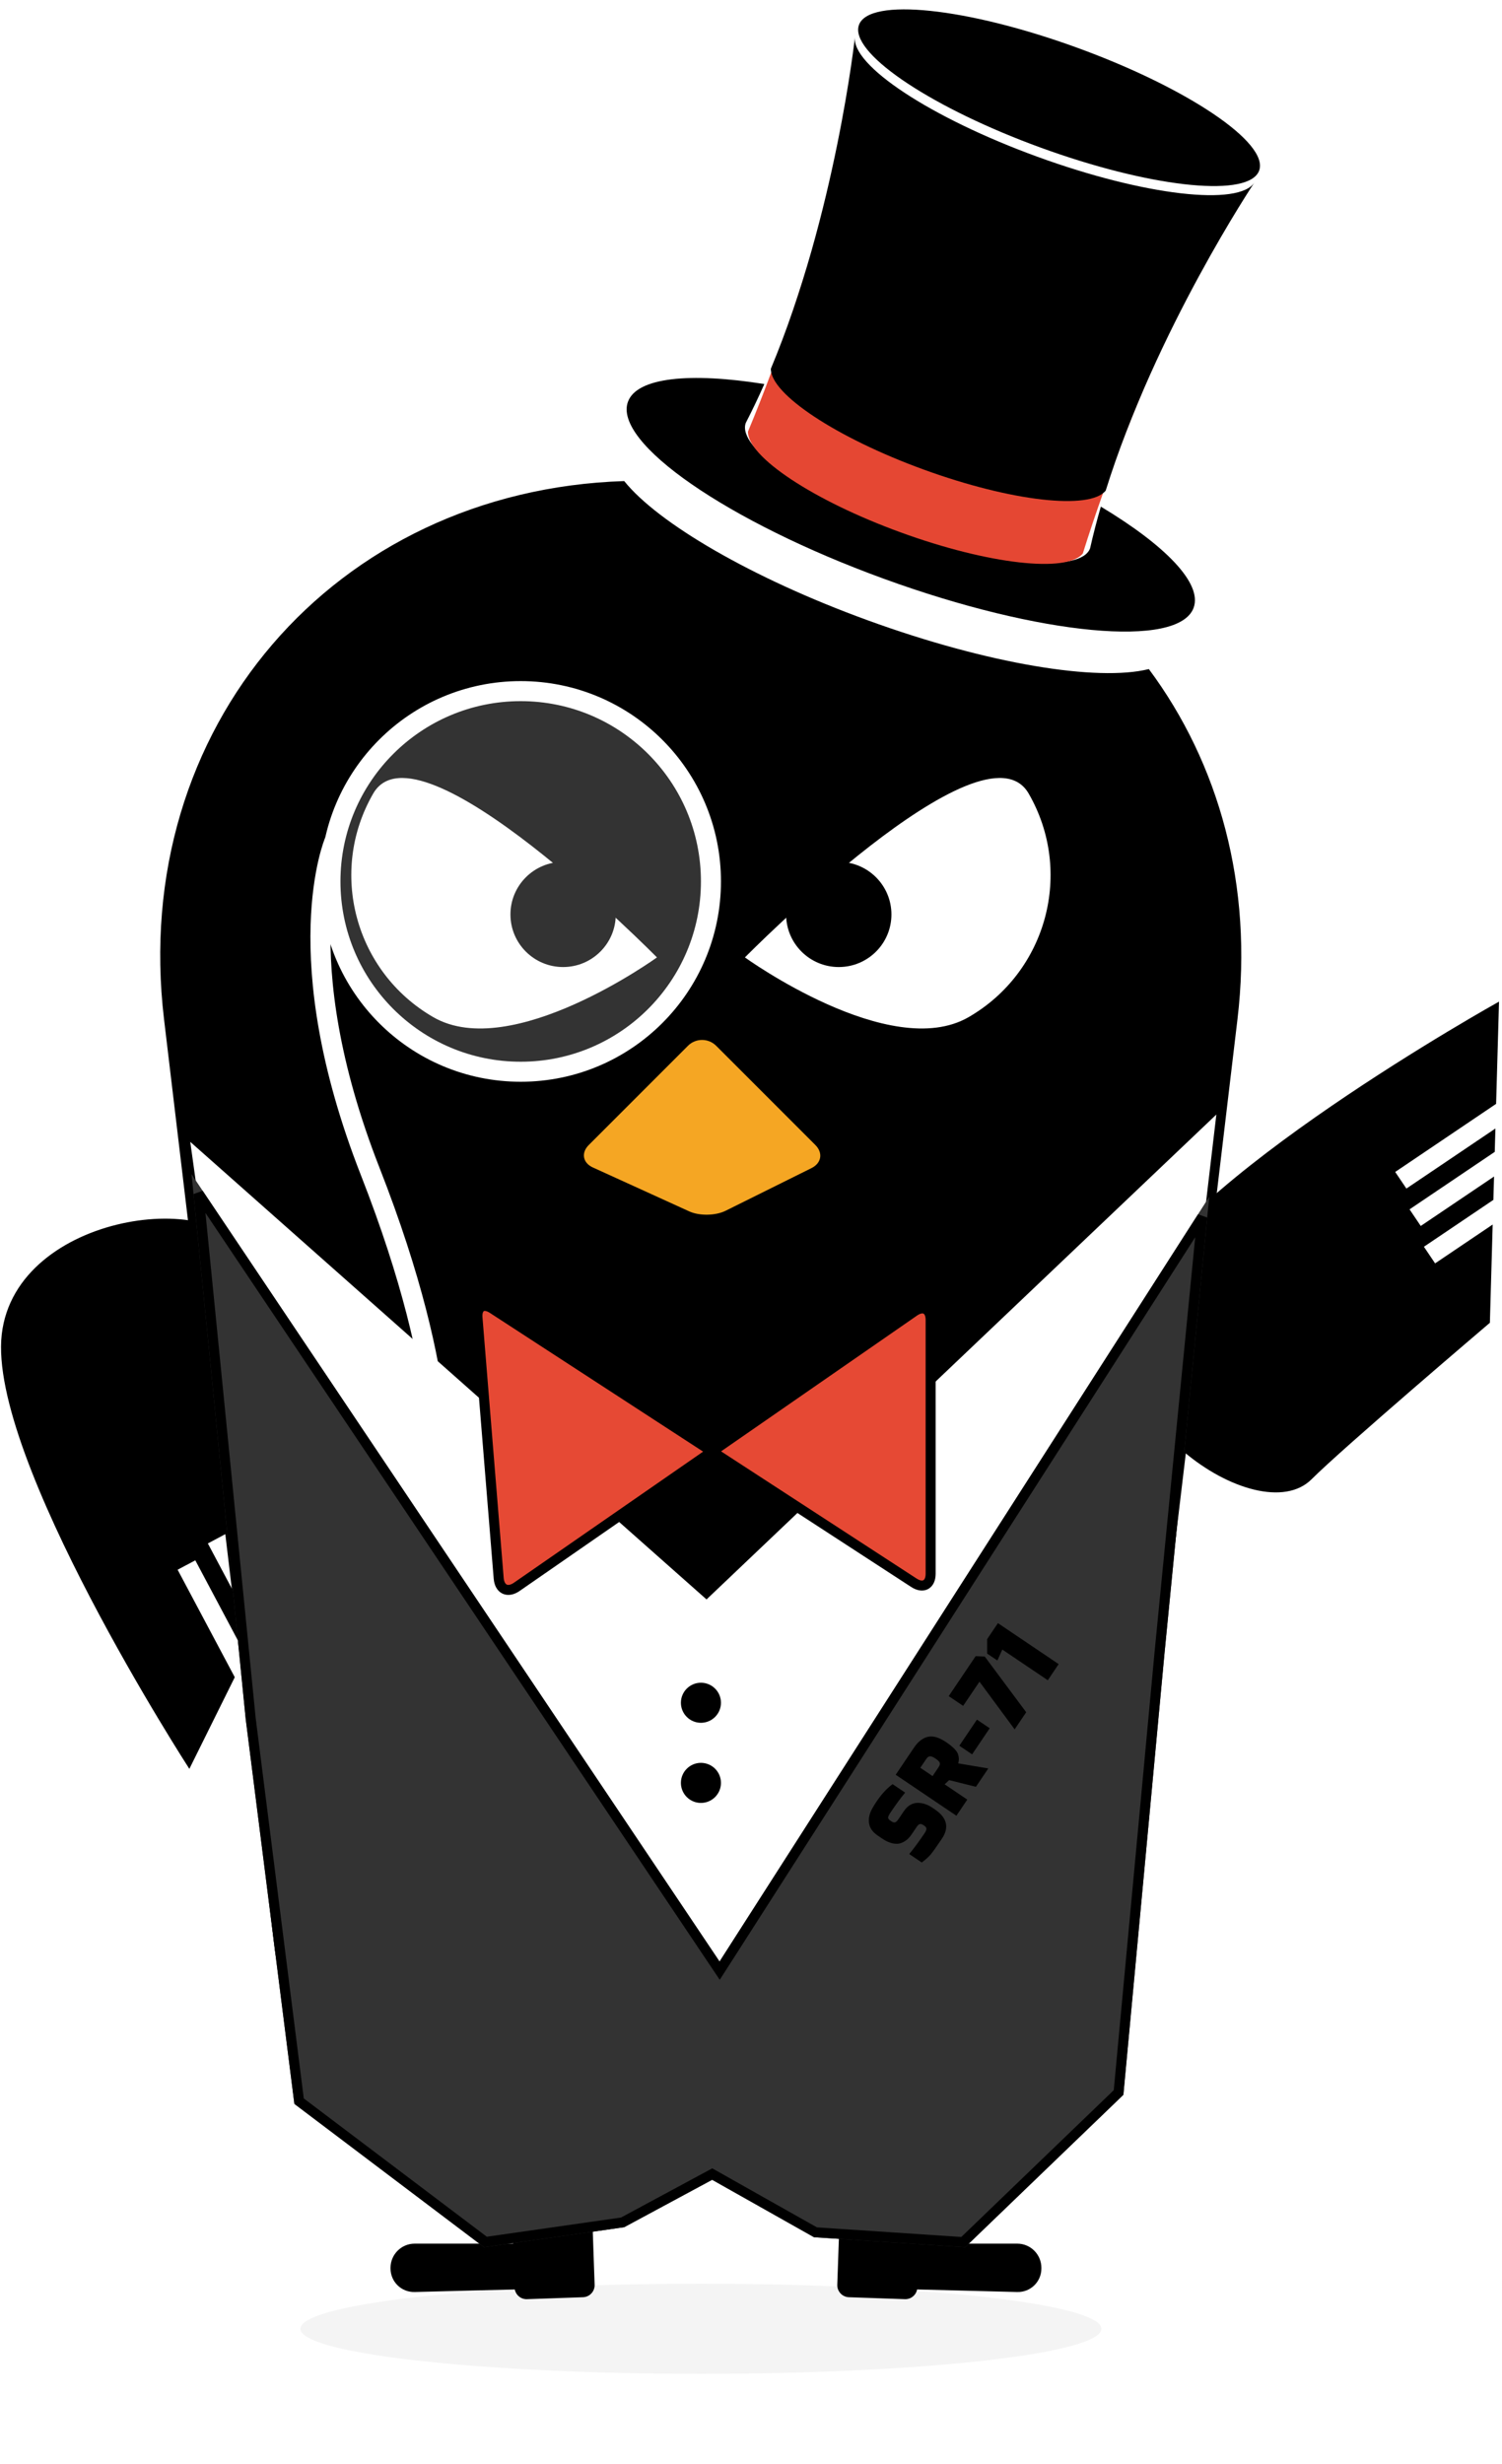 <?xml version="1.0" encoding="UTF-8"?>
<svg width="150px" height="246px" viewBox="0 0 150 246" version="1.1" xmlns="http://www.w3.org/2000/svg" xmlns:xlink="http://www.w3.org/1999/xlink">
    <!-- Generator: Sketch 49 (51002) - http://www.bohemiancoding.com/sketch -->
    <title>Group 2</title>
    <desc>Created with Sketch.</desc>
    <defs>
        <filter x="-15.0%" y="-133.3%" width="130.0%" height="366.7%" filterUnits="objectBoundingBox" id="filter-1">
            <feGaussianBlur stdDeviation="4" in="SourceGraphic"></feGaussianBlur>
        </filter>
        <polygon id="path-2" points="37.534 123.595 32.129 69.23 84.859 147.836 133.762 71.484 129.298 117.024 125.189 161.141 109.378 176.359 94.293 175.359 84.121 169.625 75.336 174.359 61.345 176.359 42.398 162.047"></polygon>
        <path d="M96.748,179.039 L96.748,178.43 C96.748,177.804 96.93,177.327 97.294,177.001 C97.657,176.674 98.136,176.491 98.73,176.451 C98.99,176.431 99.244,176.421 99.491,176.421 C100.405,176.421 101.186,176.541 101.833,176.781 L101.833,178.29 C101.226,178.223 100.425,178.19 99.431,178.19 C99.137,178.19 98.94,178.213 98.84,178.26 C98.74,178.307 98.69,178.43 98.69,178.63 L98.69,178.74 C98.69,178.913 98.727,179.036 98.8,179.109 C98.874,179.183 99.037,179.219 99.291,179.219 L100.232,179.219 C101.026,179.219 101.576,179.562 101.883,180.249 C102.03,180.582 102.104,180.945 102.104,181.338 L102.104,181.668 C102.104,183.16 101.426,183.906 100.072,183.906 C99.097,183.906 98.46,183.891 98.16,183.861 C97.859,183.831 97.465,183.733 96.978,183.567 L96.978,182.058 C97.712,182.131 98.577,182.167 99.571,182.167 C99.785,182.167 99.936,182.136 100.026,182.073 C100.117,182.009 100.162,181.904 100.162,181.758 L100.162,181.598 C100.162,181.445 100.125,181.333 100.051,181.263 C99.978,181.193 99.838,181.158 99.631,181.158 L98.73,181.158 C98.37,181.158 98.058,181.098 97.794,180.978 C97.531,180.858 97.335,180.718 97.209,180.558 C97.082,180.399 96.978,180.209 96.898,179.989 C96.798,179.682 96.748,179.366 96.748,179.039 Z M102.784,183.826 L102.784,176.511 L106.058,176.511 C106.765,176.511 107.316,176.689 107.709,177.046 C108.103,177.402 108.3,178.007 108.3,178.86 C108.3,179.692 108.183,180.255 107.95,180.548 C107.823,180.695 107.711,180.8 107.614,180.863 C107.518,180.927 107.386,180.992 107.219,181.058 L108.48,183.826 L106.268,183.826 L105.327,181.238 L104.726,181.098 L104.726,183.826 L102.784,183.826 Z M104.736,179.639 L105.807,179.639 C106.041,179.639 106.19,179.582 106.253,179.469 C106.316,179.356 106.348,179.166 106.348,178.9 C106.348,178.633 106.31,178.443 106.233,178.33 C106.156,178.217 106.014,178.16 105.807,178.16 L104.736,178.16 L104.736,179.639 Z M108.741,181.698 L108.741,180.159 L111.884,180.159 L111.884,181.698 L108.741,181.698 Z M112.254,178.25 L112.254,176.511 L117.069,176.511 L117.54,177.291 L115.247,183.826 L113.185,183.826 L115.167,178.25 L112.254,178.25 Z M121.043,176.511 L121.043,183.826 L119.101,183.826 L119.101,178.35 L117.92,178.55 L117.92,177.32 L119.121,176.511 L121.043,176.511 Z" id="path-3"></path>
    </defs>
    <g id="Page-1" stroke="none" stroke-width="1" fill="none" fill-rule="evenodd">
        <g id="Ambassador" transform="translate(-25, -10)">
            <g id="Group-4" transform="translate(0, 4)">
                <g id="Group-2" transform="translate(12, 0)">
                    <g id="Group-17-Copy-2" transform="translate(0, 54)">
                        <g id="Group-16">
                            <ellipse id="Oval-8-Copy-10" fill="#000000" opacity="0.204" filter="url(#filter-1)" transform="translate(83, 184.5) scale(1, -1) translate(-83, -184.5) " cx="83" cy="184.5" rx="40" ry="4.5"></ellipse>
                            <g id="Group-12-Copy-8" transform="translate(52, 164)" fill="#000000">
                                <path d="M13.483,1.021 C12.822,1.009 12.276,1.545 12.265,2.204 L12.021,16.176 C12.009,16.841 12.537,17.39 13.197,17.401 L18.801,17.499 C19.463,17.511 20.008,16.975 20.02,16.315 L20.264,2.344 C20.275,1.679 19.747,1.13 19.087,1.119 L13.483,1.021 Z" id="Line-Copy-18" fill-rule="nonzero" transform="translate(16.142, 9.26) rotate(-3) translate(-16.142, -9.26) "></path>
                                <path d="M0,14.417 C0,13.082 1.079,12 2.41,12 L12.59,12 C13.921,12 15.002,13.091 15.005,14.412 L15.008,15.507 C15.009,16.06 14.561,16.519 14.002,16.534 L2.412,16.829 C1.08,16.863 0,15.805 0,14.474 L0,14.417 Z" id="Rectangle-7-Copy-15"></path>
                            </g>
                            <g id="Group-12-Copy-10" transform="translate(106.5, 173) scale(-1, 1) translate(-106.5, -173) translate(96, 164)" fill="#000000">
                                <path d="M13.483,1.021 C12.822,1.009 12.276,1.545 12.265,2.204 L12.021,16.176 C12.009,16.841 12.537,17.39 13.197,17.401 L18.801,17.499 C19.463,17.511 20.008,16.975 20.02,16.315 L20.264,2.344 C20.275,1.679 19.747,1.13 19.087,1.119 L13.483,1.021 Z" id="Line-Copy-18" fill-rule="nonzero" transform="translate(16.142, 9.26) rotate(-3) translate(-16.142, -9.26) "></path>
                                <path d="M0,14.417 C0,13.082 1.079,12 2.41,12 L12.59,12 C13.921,12 15.002,13.091 15.005,14.412 L15.008,15.507 C15.009,16.06 14.561,16.519 14.002,16.534 L2.412,16.829 C1.08,16.863 0,15.805 0,14.474 L0,14.417 Z" id="Rectangle-7-Copy-15"></path>
                            </g>
                            <path d="M75.338,0.029 C78.718,4.231 88.033,9.7 99.655,13.93 C111.667,18.302 122.64,20.075 127.731,18.798 C134.724,28.198 138.171,40.412 136.582,53.763 L125.584,146.145 C124.147,158.215 113.132,168 100.989,168 L64.974,168 C52.828,168 41.816,158.211 40.38,146.145 L29.382,53.763 C25.918,24.665 46.383,0.966 75.338,0.029 Z M86.156,0 L88.84,0 C101.126,0 111.972,4.063 120.243,10.911 C119.288,13.368 110.882,12.576 101.419,9.132 C93.713,6.327 87.675,2.626 86.156,-3.83026943e-15 Z" id="Combined-Shape" fill="#000000"></path>
                            <g id="Group" transform="translate(42, 27)">
                                <g id="Group-3" transform="translate(43, 0)">
                                    <path d="M19.642,27.914 C28.678,27.914 36.002,20.602 36.002,11.581 C36.002,2.56 3.281,11.581 3.281,11.581 C3.281,11.581 10.606,27.914 19.642,27.914 Z" id="Oval-3-Copy-4" fill="#FFFFFF" transform="translate(19.642, 17.743) rotate(-30) translate(-19.642, -17.743) "></path>
                                    <ellipse id="Oval-3-Copy-5" fill="#000000" cx="11.765" cy="16.297" rx="5.259" ry="5.25"></ellipse>
                                </g>
                                <g id="Group-3-Copy" transform="translate(19.5, 17.5) scale(-1, 1) translate(-19.5, -17.5) ">
                                    <path d="M19.642,27.914 C28.678,27.914 36.002,20.602 36.002,11.581 C36.002,2.56 3.281,11.581 3.281,11.581 C3.281,11.581 10.606,27.914 19.642,27.914 Z" id="Oval-3-Copy-4" fill="#FFFFFF" transform="translate(19.642, 17.743) rotate(-30) translate(-19.642, -17.743) "></path>
                                    <ellipse id="Oval-3-Copy-5" fill="#000000" cx="11.765" cy="16.297" rx="5.259" ry="5.25"></ellipse>
                                </g>
                            </g>
                            <path d="M40.269,118.022 L37.534,106.177 L35.586,106.627 L37.998,117.075 L35.843,116.177 L33.534,106.177 L31.586,106.627 L33.572,115.23 L31.417,114.332 L29.534,106.177 L27.586,106.627 L29.146,113.385 L20.087,109.609 C20.087,109.609 13.71,91.487 11.882,87.381 C8.803,80.465 26.267,68.593 35.379,76.924 C44.491,85.255 49.694,121.951 49.694,121.951 L40.269,118.022 Z" id="Combined-Shape-Copy-13" fill="#000000" transform="translate(30.608, 98.01) scale(-1, 1) rotate(41) translate(-30.608, -98.01) "></path>
                            <path d="M156.852,98.41 L154.117,86.566 L152.168,87.015 L154.58,97.463 L152.426,96.565 L150.117,86.566 L148.168,87.015 L150.154,95.618 L148,94.72 L146.117,86.566 L144.168,87.015 L145.728,93.773 L136.67,89.997 C136.67,89.997 130.293,71.875 128.465,67.769 C125.386,60.853 142.849,48.981 151.962,57.312 C161.074,65.643 166.277,102.339 166.277,102.339 L156.852,98.41 Z" id="Combined-Shape-Copy-4" fill="#000000" transform="translate(147.191, 78.398) rotate(-111) translate(-147.191, -78.398) "></path>
                            <polygon id="Rectangle-2-Copy-18" fill="#FFFFFF" points="32 66 83.559 111.684 134.473 63.272 123.822 153.662 44.353 154.576"></polygon>
                            <g id="Rectangle-2-Copy-17">
                                <use fill="#333333" fill-rule="evenodd" xlink:href="#path-2"></use>
                                <path stroke="#000000" stroke-width="1" d="M38.031,123.539 L42.868,161.775 L61.481,175.835 L75.177,173.877 L84.127,169.054 L94.439,174.868 L109.191,175.846 L124.708,160.909 L128.801,116.976 L133.061,73.505 L84.869,148.748 L32.824,71.164 L38.031,123.539 Z"></path>
                            </g>
                            <path d="M74.397,60.618 C74.397,59.516 75.29,58.623 76.392,58.623 L90.402,58.623 C91.504,58.623 92.113,59.468 91.757,60.524 L88.701,69.609 C88.348,70.659 87.227,71.822 86.19,72.21 L76.268,75.922 C75.235,76.309 74.397,75.73 74.397,74.627 L74.397,60.618 Z" id="Rectangle-4-Copy-7" fill="#F5A623" transform="translate(83.128, 67.332) rotate(-315) translate(-83.128, -67.332) "></path>
                        </g>
                    </g>
                    <g id="Group" transform="translate(111.408, 37.213) rotate(20) translate(-111.408, -37.213) translate(80.908, 8.713)" fill-rule="nonzero">
                        <path d="M47.959,42.756 C48.057,44.192 48.192,45.621 48.373,47.03 C48.373,49.678 40.181,51.824 30.076,51.824 C19.97,51.824 11.779,49.678 11.779,47.03 L11.779,47.03 C11.96,45.619 12.096,44.188 12.193,42.75 C4.796,44.183 0,46.481 0,49.073 C0,53.416 13.458,56.936 30.06,56.936 C46.662,56.936 60.119,53.416 60.119,49.073 C60.119,46.485 55.337,44.189 47.959,42.756 Z" id="Shape" fill="#000000"></path>
                        <path d="M49.309,13.741 C48.739,16.547 41.454,18.779 30.075,18.779 C18.698,18.779 11.411,16.548 10.842,13.743 C10.842,13.743 13.065,30.995 12.282,47.769 C13.089,50.146 20.745,52.01 30.075,52.01 C39.408,52.01 47.064,50.146 47.868,47.767 C47.087,31.023 49.294,13.802 49.309,13.741 Z" id="Shape" fill="#E54733"></path>
                        <path d="M51.313,7.061 C50.743,9.867 41.454,12.099 30.075,12.099 C18.698,12.099 9.407,9.868 8.838,7.063 C8.838,7.063 13.065,24.315 12.282,41.089 C13.089,43.466 20.745,45.33 30.075,45.33 C39.408,45.33 47.064,43.466 47.868,41.088 C47.087,24.343 51.298,7.122 51.313,7.061 Z" id="Shape-Copy" fill="#000000"></path>
                        <path d="M51.34,5.822 C51.34,5.911 51.332,5.999 51.314,6.087 C50.759,8.896 41.462,11.131 30.076,11.131 C18.698,11.131 9.408,8.9 8.838,6.095 C8.82,6.005 8.811,5.913 8.811,5.822 C8.811,2.889 18.332,0.512 30.076,0.512 C41.82,0.512 51.34,2.888 51.34,5.822 Z" id="Shape" fill="#000000"></path>
                    </g>
                    <path d="M61.952,137.026 C61.019,136.442 60.352,136.865 60.46,137.957 L63.031,163.93 C63.14,165.028 63.947,165.401 64.853,164.749 L104.053,136.567 C104.95,135.922 105.693,136.292 105.712,137.39 L106.155,162.717 C106.174,163.817 105.43,164.234 104.5,163.652 L61.952,137.026 Z" id="Path-8-Copy" stroke="#000000" fill="#E64934" transform="translate(83.226, 150.658) rotate(1) translate(-83.226, -150.658) "></path>
                    <g id="Group-2-Copy" transform="translate(81, 174)" fill="#000000">
                        <circle id="Oval-10-Copy" cx="2" cy="2" r="2"></circle>
                        <circle id="Oval-10-Copy-2" cx="2" cy="10" r="2"></circle>
                    </g>
                    <g id="SR-71-Copy-4" transform="translate(108.896, 180.164) rotate(-56) translate(-108.896, -180.164) ">
                        <use fill="#333333" fill-rule="evenodd" xlink:href="#path-3"></use>
                        <use fill="black" fill-opacity="1" xlink:href="#path-3"></use>
                    </g>
                    <circle id="Oval-10" stroke="#FFFFFF" stroke-width="2" fill-opacity="0.2" fill="#FFFFFF" cx="65" cy="94" r="19"></circle>
                    <path d="M46.402,90 C46.402,90 41.523,101.398 49.968,122.949 C58.414,144.5 56.609,154.234 56.609,154.234" id="Path-9" stroke="#FFFFFF" stroke-width="2"></path>
                </g>
            </g>
        </g>
    </g>
</svg>